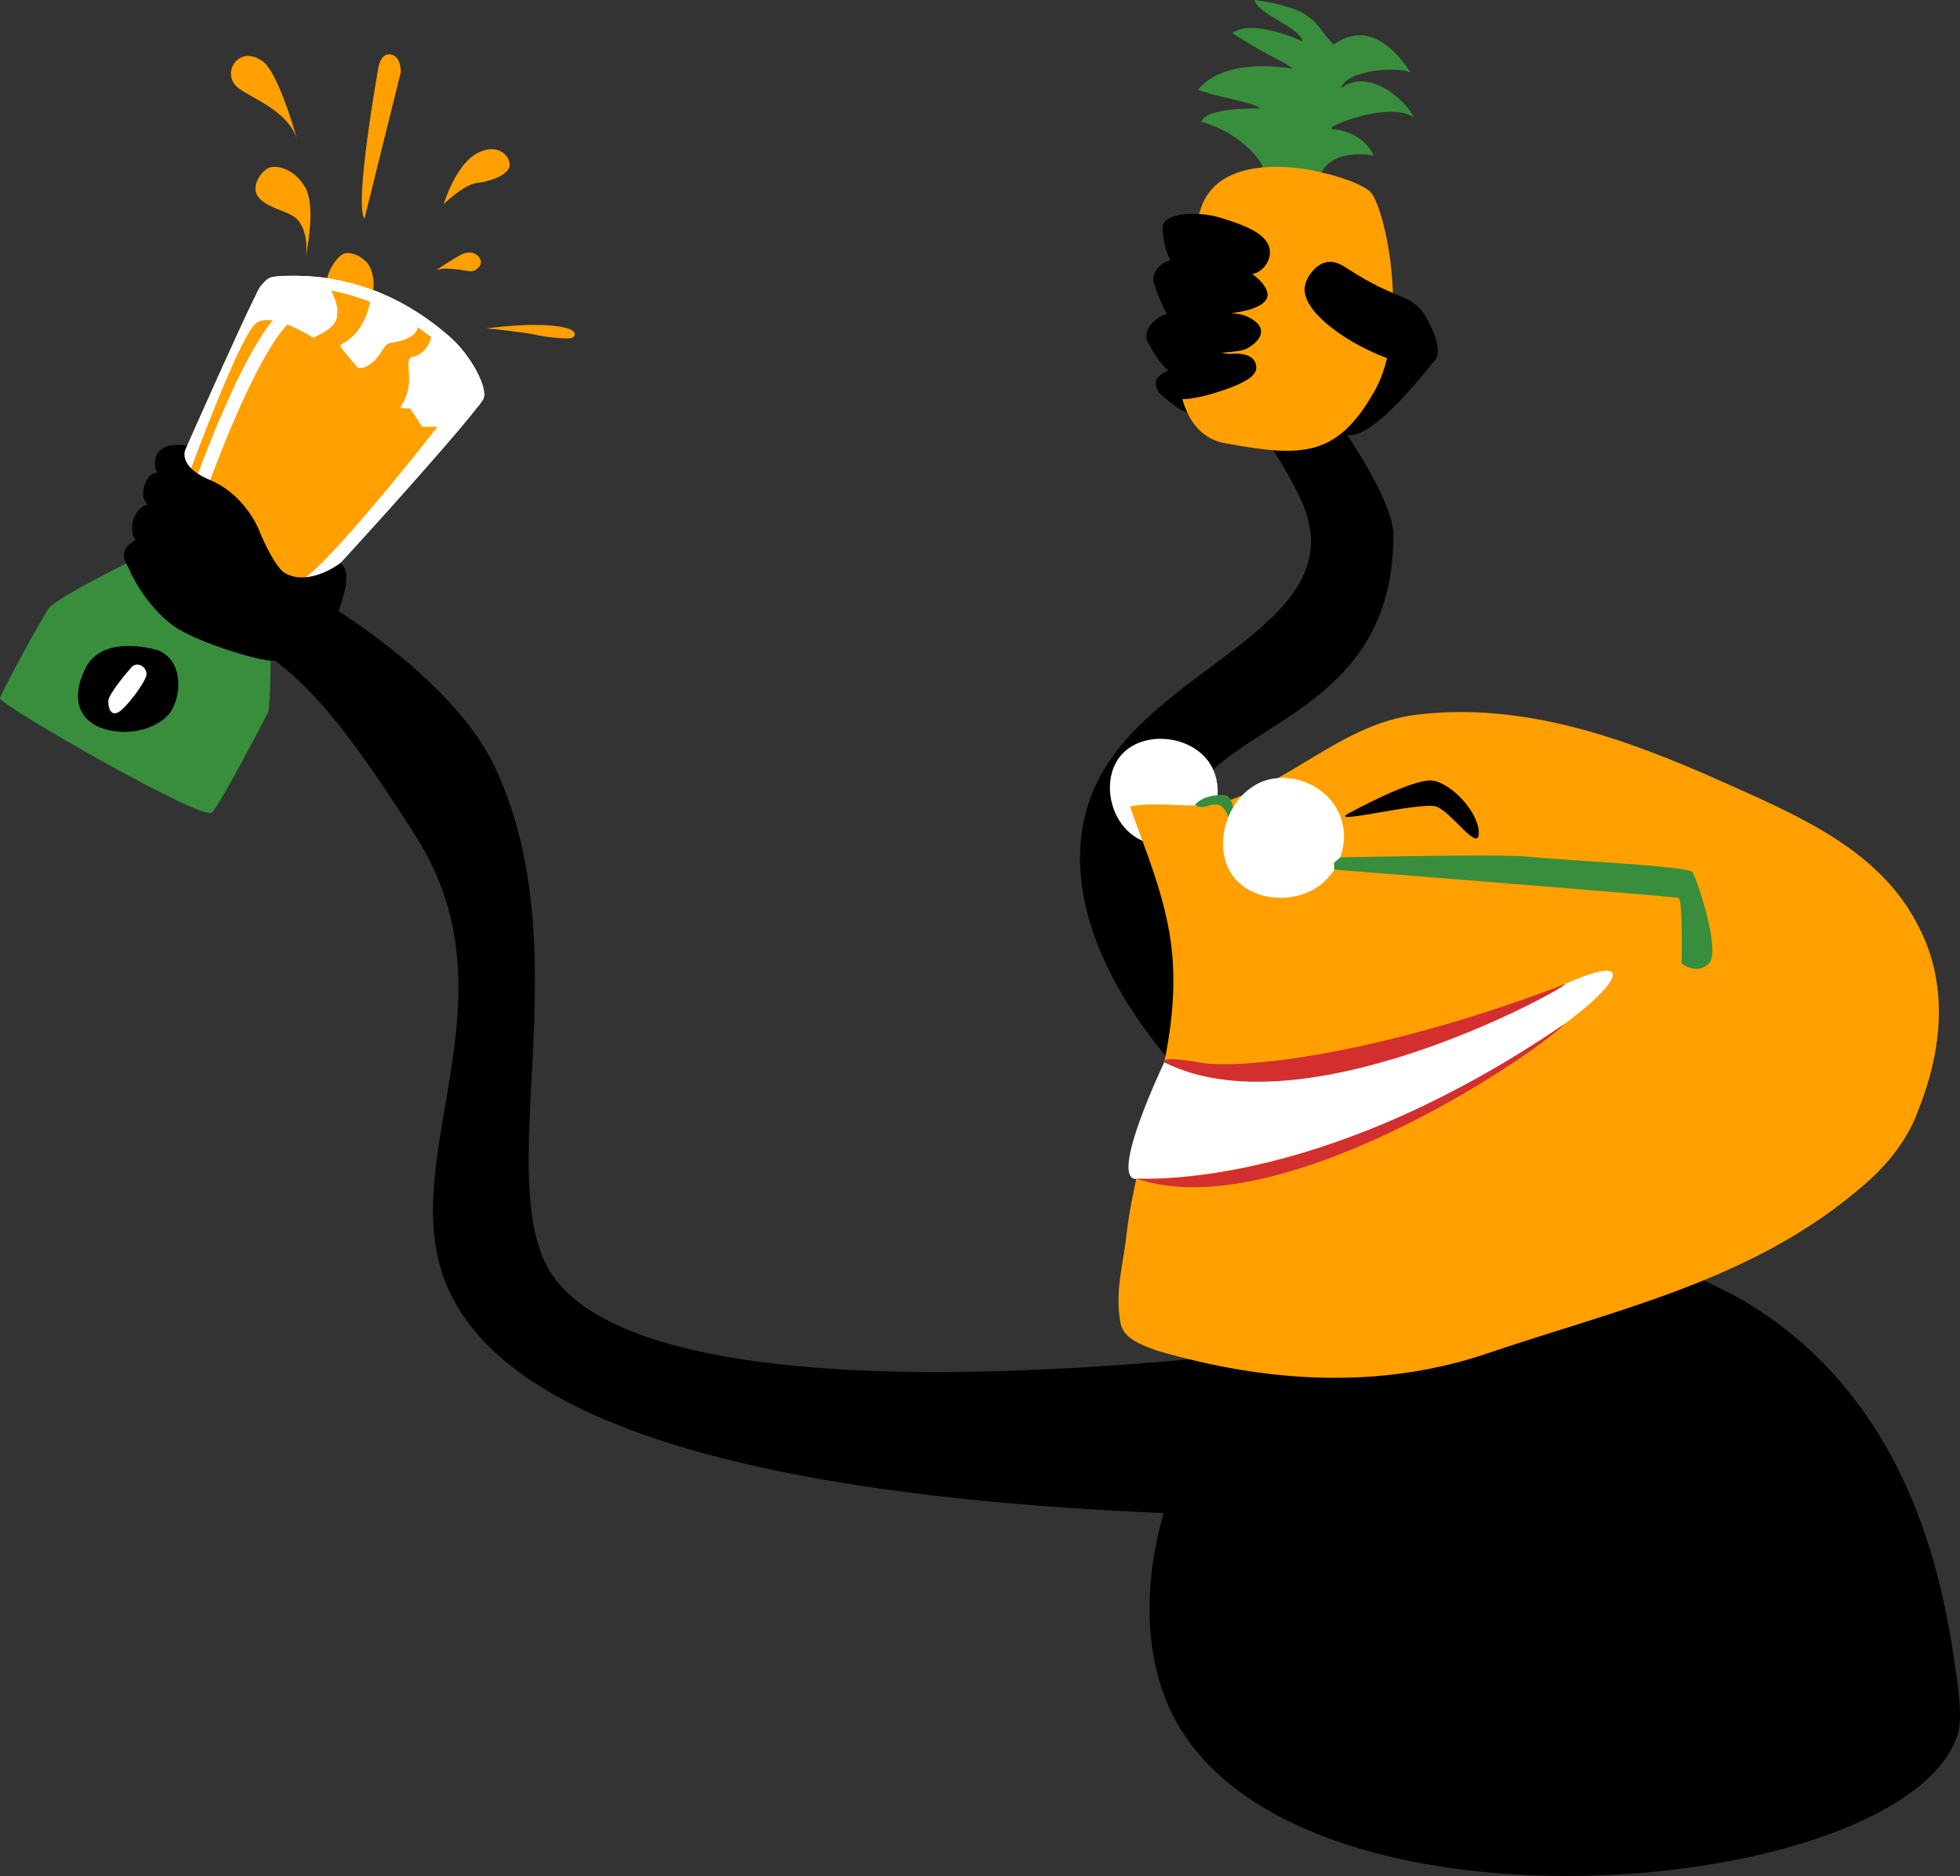 <svg xmlns="http://www.w3.org/2000/svg" viewBox="0 0 1285.64 1230.6"><rect x="0" y="0" width="1285.64" height="1230.6" fill="#333333" stroke="none"/><defs><style>.cls-1{fill:#fff;}.cls-2{fill:#ffa000;}.cls-3{fill:#d32f2f;}.cls-4{fill:#388e3c;}</style></defs><title>dude</title><g id="Layer_2" data-name="Layer 2"><g id="Stuff"><path d="M1283.51,1100.5c-7.38-52-25-176.39-136-245-4.87-3-43.93-26.32-97.75-37.8.43-.34.85-.7,1.24-1.07,44.35-42.57-304.35-156.25-272.75-283.77C793,473.16,914,474.63,914,351c0-29-53.07-98-53.07-98l-45.66,13.33s25.36,33.44,38.26,61.93C891,411,752.86,436.23,717.77,517.18c-48,110.72,98.64,259.11,226.82,298.84a217.34,217.34,0,0,0-73.09,29.48,241.34,241.34,0,0,0-49.69,42C548.83,916.75,387.13,894,357,827c-30.28-67.3,21.93-207.34-32-323-31.91-68.44-136-123-136-123-7,1-30,39-30,39,34,18,60.69,44.69,114,129,65.71,103.93-9.71,204.14,17,286,24.31,74.51,136.33,143.25,473.27,157.56-13.51,46.94-12.56,94.48,5.23,130.94,77.09,158,477.23,121.87,515,16C1285.36,1134.3,1287.2,1126.53,1283.51,1100.5Z"/><path id="Left_glasses" data-name="Left glasses" class="cls-1" d="M794.56,502.43c8.32,14.82,4.22,36.8-11.5,47-12.39,8.07-28.56,6.59-39.47-1.16-16.9-12-20.72-38.69-8-53.14C750.24,478.55,783.15,482.12,794.56,502.43Z"/><path id="Face" class="cls-2" d="M1257,605c-26-49-80-71-129-93-63-28-130-52-200-43-46,6-79,42-122,56-19.53,7.1-43,0-64.82,3.95,10.09,28.83,22.34,57,26.82,89.05,9,67-21,126-29,191-2,20-8,38-4,59,2,10,13,14,24,18,72,21,147,26,219,1,86-29,174-48,245-110,15-13,28-29,35-48C1274,689,1279,645,1257,605Z"/><path id="Mouth" class="cls-1" d="M763.73,696.74S844,740,1003,657,944.8,773.42,745.33,773.42C727,773.42,763.73,696.74,763.73,696.74Z"/><path class="cls-3" d="M764,697s-5-5,23,0,121-6,238.81-51.18C1041,640,860,745,764,697Z"/><path d="M885.7,533s41.52-22.83,54.1-20.93S970,533,970,546.3,952.39,533,942.32,529.18,866.83,542.5,885.7,533Z"/><path class="cls-4" d="M799.78,521.57a12.76,12.76,0,0,1,4.13.18c2.39.7,3.11,2.42,4.13,4.84a22.06,22.06,0,0,1,1.12,4.78,6.29,6.29,0,0,1,0,3.47c-.42,1.19-1.5,2.89-2.41,2.84-1.09-.07-.71-2.58-3.29-6.27-1.92-2.75-3.46-3.25-4.29-3.42a13.34,13.34,0,0,0-4.91.15c-2.29.42-2.34.92-4.14,1.14-2.3.29-5.37-.14-5.92-1.1-.4-.7.66-1.47,2-2.47a19.91,19.91,0,0,1,5-2.58A29.62,29.62,0,0,1,799.78,521.57Z"/><path class="cls-1" d="M830,512c18.08-5.85,41.26,3.52,49,23,6.1,15.36.9,32.75-10,43-16.88,15.86-47,14.16-60-3C794,555.29,805.23,520,830,512Z"/><path class="cls-4" d="M879.16,562.4S987,560,1003,562s104,6,107,10,19,52,11,60-18,0-18,0,1-42-2-43-225.79-18.55-225.79-18.55L875,566Z"/><path class="cls-3" d="M745,773s117.42,10.68,281.71-101.66C1003,695,837,805,745,773Z"/><path d="M942,235s-41.9,56-59,50,21.3-64,21.3-64Z"/><path d="M761.79,258.83s14.47,14.6,23.1,12.44-1.9-16.76-1.9-16.76Z"/><path class="cls-4" d="M867,113s5.53-15.3,34.06-11c-5.94-12.68-18.82-16.59-26.85-17.24s36.95-19,53.22-7.82C922.32,66.06,898.05,43.74,879.35,58c4.57-12.64,37.5-14.26,45.9-10.47C915.13,31.87,897,13.29,874.71,29.28,861.63,15.53,863.67,5.73,822.88,0c2.43,9.91,29.76,17.53,31.52,27.2,0,0-32.71-15.6-46.17-5.42,28.18,17.72,34.65,18.55,39.67,23.38,0,0-43.4-8.93-62.09,13.63,11.73,5,37.6,8.34,40.62,12.44,0,0-34.86-1.33-38.47,8.64,29.32,8.35,41.54,29.45,40.07,30S858.36,118.13,867,113Z"/><path class="cls-2" d="M862.76,112.2s-61.59-14.76-74.88,24-35.23,145.19,15.54,154.53S876.77,300,901.36,257,908.1,132.37,898,125,867.65,113.22,862.76,112.2Z"/><path d="M935,207.43c-9.42-15.23-18.22-9.76-51-31.14-3.22-2.1-8.17-5.43-13.84-4.33-7.51,1.47-13.71,10.23-14.36,16.78-2.47,25.14,72.55,61.66,85.28,47.92C946.95,230.35,939.11,214,935,207.43Z"/><path d="M822.42,180.49c-.33-.25-.67-.49-1-.72a11.75,11.75,0,0,0,3.82-1.39c6-3.51,8.67-10.08,7.45-15.51-2.34-10.45-18.66-15.71-29.52-19.21a62.72,62.72,0,0,0-15.41-3.17c-4.12-.25-20.06-1.2-24.16,5.71a6.74,6.74,0,0,0-.85,2.46l-.1,0a52.85,52.85,0,0,0,5,22.31h-.07c-6,1.25-10.17,6.31-10.93,10.61a9.42,9.42,0,0,0,.66,5.28,112.9,112.9,0,0,0,8.15,19.23,17,17,0,0,0-4.68,1.81c-6.28,3.72-10.9,10.72-8,16.46a9.38,9.38,0,0,0,1.15,1.73c2,3.94,6.33,11.63,12.5,17-5.13,2.36-7.95,4.65-8.16,6.87-.4,4.26.89,8.9,7.11,10.66,7.7,2.18,17.09,1.84,34.9-3.94,20.27-6.57,23.54-11.6,23.73-15.1.21-3.78-1.91-7.3-6.47-8.63-2.4-.7-5.52-1.33-11.55-.71l.26-.06-5.31-.76c13-1,15.48-1.88,17.9-3.3,1.18-.69,9.12-5.47,8.26-11.55-.63-4.49-5.72-7.22-7.57-8.21-2.75-1.47-5.92-2.49-12.21-3,11.75-1.07,21.46-4.67,23.64-9.64C833.75,189.25,823.64,181.41,822.42,180.49ZM783.78,237h0Z"/><path class="cls-4" d="M90,366s-53,26-58,33S1,454,0,458s133,81,139,75,36-64,37-66,3-53,0-55S90,366,90,366Z"/><path class="cls-1" d="M294.93,220.86c14.55,12.73,25.77,34.79,21.9,41.23C307,278.52,181.54,416.71,176.39,418s-88.9-47.67-86.33-51.54c0,0,76-173.94,81.17-179.1s3.46-6.44,21.9-6.44C229.22,180.92,264,193.8,294.93,220.86Z"/><path class="cls-2" d="M200.51,168.5s7-32,0-45-20-16-25-13-12,13-5,20,20,8,25,14C197.53,146.93,202.51,154.5,200.51,168.5Z"/><path class="cls-2" d="M239.11,143.37,262.9,47.31s.37-10.32-6.51-11.59-8.25,8.87-8.25,8.87S232,135.13,239.11,143.37Z"/><path class="cls-2" d="M195,92s-12.15-44.77-23-52c-6-4-11-4-14.51-1.91a11.63,11.63,0,0,0-3.2,17.71C160.12,63,189,71,195,92Z"/><path class="cls-2" d="M291,134s8-27,23-34,22,5,20,10-12,9-21,10S291,134,291,134Z"/><path class="cls-2" d="M319,215.43s33.36-4.75,51.16-.59c7.79,1.78,7.79,4.75,5.56,6.53s-20-.59-24.47-1.78S321.23,215.43,319,215.43Z"/><path class="cls-2" d="M277,280l-8-12a62.69,62.69,0,0,1-6.57-.48c12.05-17.65.66-31.76,8.57-33.52,9-2,12-11.76,12-14,0-8-4.93-9.23-8-10-4-1,7,11-19,15-4.94.76-6,10-15,15a11.72,11.72,0,0,1-6,1.51c-6.8-7.92-13-14.71-11.48-15.48,17.55-8.7,19.13-29,20.48-33,2-6,1.13-11.57-1-17-2-5.23-9.53-10.59-16-10-4,.37-10,8-12,15s8,14,6,27c-.89,5.77-8,10.25-15.59,13.46C194.2,214.64,176.2,205.85,168,212c-12,9-51,118-51,118s65.86,58.07,80,51c18-9,90-101,90-101Z"/><path class="cls-1" d="M294.93,220.86C264,193.8,229.22,180.92,193.14,180.92c-18.45,0-16.75,1.29-21.9,6.44-.54.54-1.86,2.93-3.78,6.78,4.88-5,3.51-6.22,21.68-6.22,36.08,0,70.87,12.88,101.79,39.94,13.1,11.46,23.49,30.48,22.62,38.86a56.33,56.33,0,0,0,3.29-4.63C320.7,255.65,309.47,233.59,294.93,220.86Z"/><path class="cls-2" d="M285,178s16-11,20-12,8,0,10,4-3,8-6,8S290,174,285,178Z"/><path d="M103.9,426.65S67.75,415,56.13,438.27s-.63,34.86,9,38.73c19.36,7.75,41.31,0,47.77-11.62S119.39,433.11,103.9,426.65Z"/><path class="cls-1" d="M86,438s-15,17-15,22,2,10,7,7,17-19,18-24S90,433,86,438Z"/><path class="cls-1" d="M132.26,330.46l-8.51-2.93c.11-.32,11.1-32.18,25.15-63.62C175.29,204.83,189.28,198,197.51,198v9c-3.13,0-15.28,4.37-40.39,60.58C143.23,298.67,132.37,330.15,132.26,330.46Z"/><path d="M113,410c16,12,65,26,67,23s40-26,42-32,9.7-25.36,1.35-31.68c0,0-20.35,15.68-36.35,6.68-5.54-3.12-13.23-18.58-17-28-4-10-15-26-32-33-18.31-7.54-18.86-17.26-15.28-22.68C100,289,100,304,103,310c-7,0-13,15-6,21-10,2-13,18-8,23-13,8-6,15-4,20S97,398,113,410Z"/></g></g></svg>